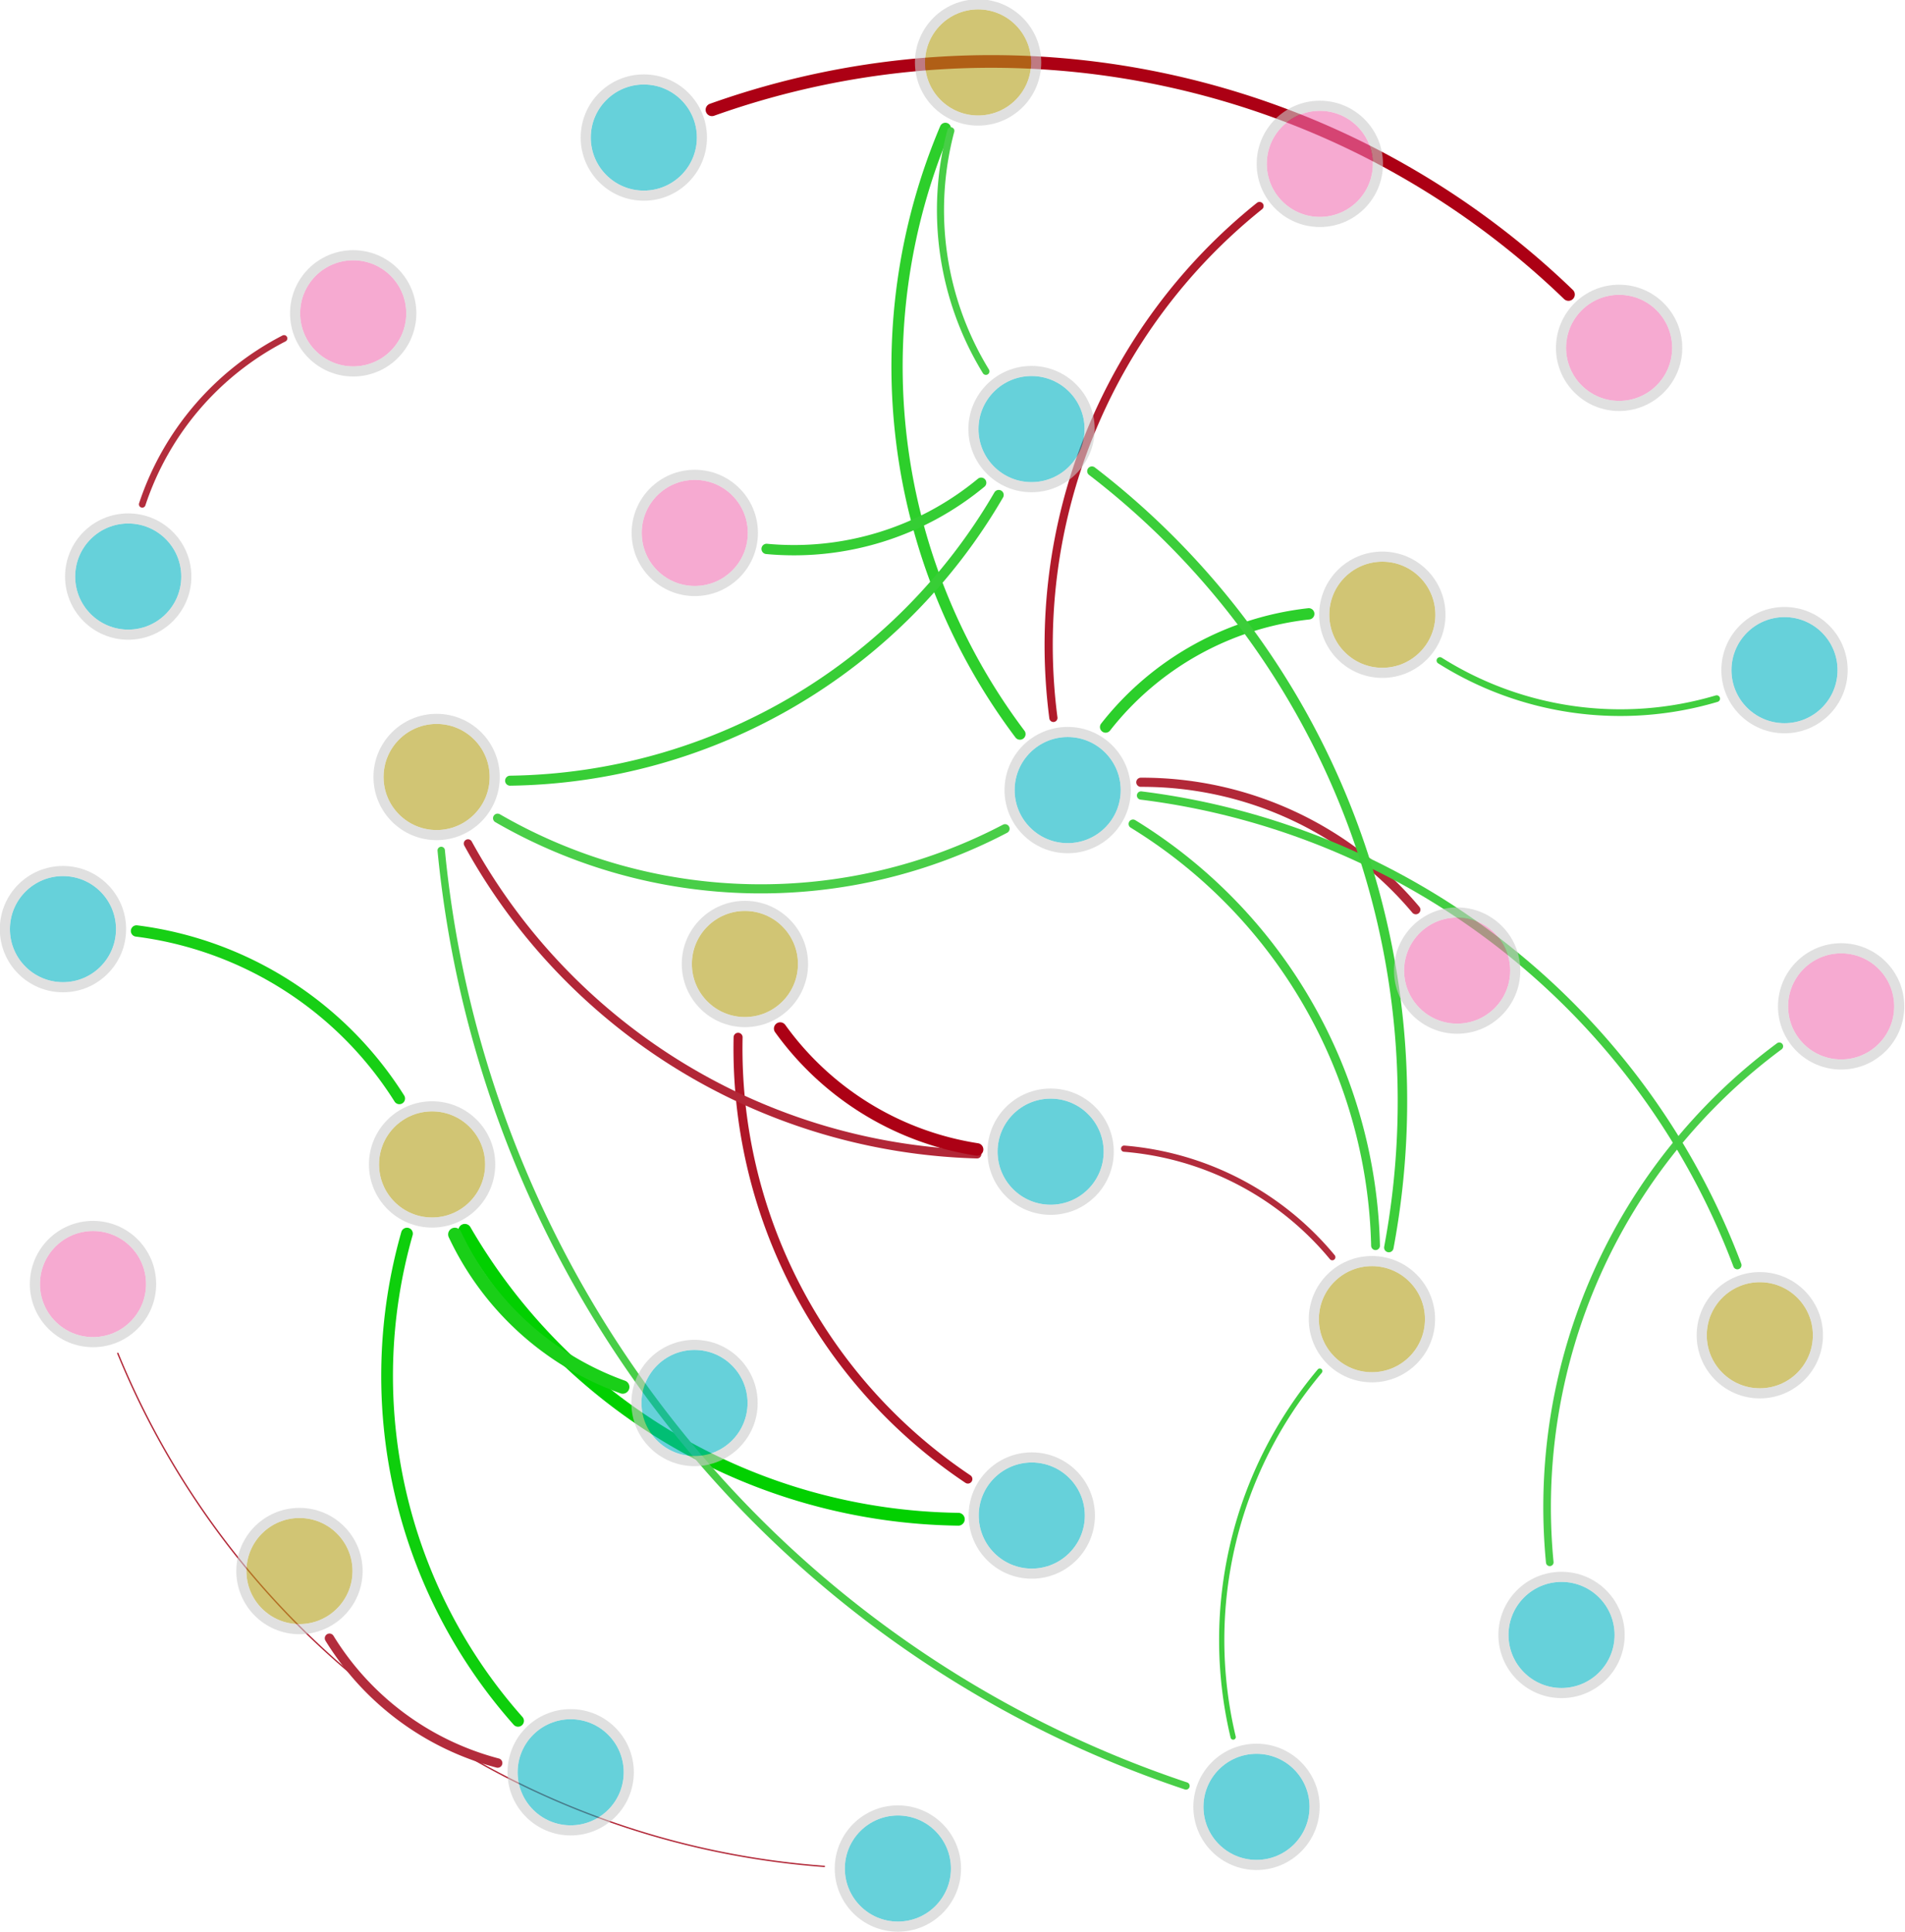 <?xml version="1.0" encoding="UTF-8"?>
<!DOCTYPE svg PUBLIC "-//W3C//DTD SVG 1.1//EN"
    "http://www.w3.org/Graphics/SVG/1.1/DTD/svg11.dtd" >
<svg contentScriptType="text/ecmascript" width="1279.0"
     xmlns:xlink="http://www.w3.org/1999/xlink" zoomAndPan="magnify"
     contentStyleType="text/css"
     viewBox="-637 -650 1279 1297" height="1297.0"
     preserveAspectRatio="xMidYMid meet" xmlns="http://www.w3.org/2000/svg"
     version="1.1">
    <g id="edges">
        <path stroke-linecap="round" fill="none"
              class="id_Bacterial_16S_rRNA id_S-TP"
              d="M -541.502,-311.467 A 193.712,193.712 0,0 1,-446.306,-422.822"
              stroke="#b32d3c" stroke-width="4.455" stroke-opacity="1.0"/>
        <path stroke-linecap="round" fill="none"
              class="id_Archaeal_16S_rRNA id_W-NH_{4}^{+}"
              d="M 515.555,-181.017 A 227.135,227.135 0,0 1,329.764,-206.606"
              stroke="#40ce3e" stroke-width="4.494" stroke-opacity="1.0"/>
        <path stroke-linecap="round" fill="none" class="id_AOA_amoA id_W-pH"
              d="M 6.392,369.83 A 388.781,388.781 0,0 1,-324.91,175.894"
              stroke="#02d000" stroke-width="8.619" stroke-opacity="1.0"/>
        <path stroke-linecap="round" fill="none" class="id_AOA_amoA id_W-COD"
              d="M 12.827,342.855 A 347.782,347.782 0,0 1,-141.445,46.295"
              stroke="#af1627" stroke-width="6.04" stroke-opacity="1.0"/>
        <path stroke-linecap="round" fill="none" class="id_AOB_amoA id_Ⅳ-Area"
              d="M 403.501,398.741 A 384.849,384.849 0,0 1,557.617,52.34"
              stroke="#49ce48" stroke-width="5.105" stroke-opacity="1.0"/>
        <path stroke-linecap="round" fill="none" class="id_narG id_W-DO"
              d="M 159.245,548.852 A 736.425,736.425 0,0 1,-340.774,-79.121"
              stroke="#48ce47" stroke-width="4.96" stroke-opacity="1.0"/>
        <path stroke-linecap="round" fill="none" class="id_narG id_W-T"
              d="M 190.932,516.054 A 280.351,280.351 0,0 1,249.089,270.379"
              stroke="#3fce3e" stroke-width="3.512" stroke-opacity="1.0"/>
        <path stroke-linecap="round" fill="none" class="id_napA id_Ⅰ-Area"
              d="M -83.547,602.877 A 556.498,556.498 0,0 1,-557.906,258.466"
              stroke="#b12636" stroke-width="0.9" stroke-opacity="1.0"/>
        <path stroke-linecap="round" fill="none" class="id_nirK id_W-pH"
              d="M -289.182,505.16 A 348.756,348.756 0,0 1,-363.763,178.088"
              stroke="#0ecf0c" stroke-width="7.88" stroke-opacity="1.0"/>
        <path stroke-linecap="round" fill="none" class="id_nirK id_W-TN"
              d="M -302.864,533.489 A 188.936,188.936 0,0 1,-415.795,449.714"
              stroke="#b32c3c" stroke-width="6.307" stroke-opacity="1.0"/>
        <path stroke-linecap="round" fill="none" class="id_nosZ id_W-pH"
              d="M -218.924,281.066 A 198.413,198.413 0,0 1,-331.621,178.635"
              stroke="#1acf18" stroke-width="9.0" stroke-opacity="1.0"/>
        <path stroke-linecap="round" fill="none" class="id_cnorB id_S-TN"
              d="M -158.99,-576.304 A 558.203,558.203 0,0 1,416.054,-452.321"
              stroke="#ac0014" stroke-width="8.506" stroke-opacity="1.0"/>
        <path stroke-linecap="round" fill="none" class="id_hzsA id_Ⅲ-Area"
              d="M 128.944,-124.884 A 240.165,240.165 0,0 1,313.567,-39.334"
              stroke="#b22838" stroke-width="6.147" stroke-opacity="1.0"/>
        <path stroke-linecap="round" fill="none" class="id_hzsA id_Ⅴ-Area"
              d="M 70.243,-168.092 A 377.649,377.649 0,0 1,208.629,-511.703"
              stroke="#b01a2b" stroke-width="5.496" stroke-opacity="1.0"/>
        <path stroke-linecap="round" fill="none" class="id_hzsA id_W-DO"
              d="M 37.781,-93.694 A 353.146,353.146 0,0 1,-302.928,-100.766"
              stroke="#49ce48" stroke-width="6.114" stroke-opacity="1.0"/>
        <path stroke-linecap="round" fill="none" class="id_hzsA id_W-NO_{2}^{-}"
              d="M 129.09,-115.993 A 492.915,492.915 0,0 1,529.446,199.275"
              stroke="#42ce41" stroke-width="5.575" stroke-opacity="1.0"/>
        <path stroke-linecap="round" fill="none" class="id_hzsA id_W-NO_{3}^{-}"
              d="M 47.783,-157.229 A 410.114,410.114 0,0 1,-2.286,-563.829"
              stroke="#2dcf2b" stroke-width="7.543" stroke-opacity="1.0"/>
        <path stroke-linecap="round" fill="none" class="id_hzsA id_W-NH_{4}^{+}"
              d="M 105.3,-161.954 A 201.534,201.534 0,0 1,241.69,-237.945"
              stroke="#2ccf2b" stroke-width="7.582" stroke-opacity="1.0"/>
        <path stroke-linecap="round" fill="none" class="id_hzsA id_W-T"
              d="M 123.693,-96.917 A 341.43,341.43 0,0 1,286.528,186.189"
              stroke="#40ce3f" stroke-width="5.91" stroke-opacity="1.0"/>
        <path stroke-linecap="round" fill="none" class="id_hzsB id_Ⅱ-Area"
              d="M 21.748,-325.95 A 197.161,197.161 0,0 1,-122.309,-281.533"
              stroke="#35ce34" stroke-width="6.91" stroke-opacity="1.0"/>
        <path stroke-linecap="round" fill="none" class="id_hzsB id_W-DO"
              d="M 33.526,-317.752 A 385.57,385.57 0,0 1,-294.522,-125.941"
              stroke="#38ce36" stroke-width="6.713" stroke-opacity="1.0"/>
        <path stroke-linecap="round" fill="none" class="id_hzsB id_W-NO_{3}^{-}"
              d="M 24.928,-400.724 A 207.261,207.261 0,0 1,1.387,-562.189"
              stroke="#47ce46" stroke-width="4.749" stroke-opacity="1.0"/>
        <path stroke-linecap="round" fill="none" class="id_hzsB id_W-T"
              d="M 96.097,-333.735 A 533.094,533.094 0,0 1,295.451,187.45"
              stroke="#3cce3a" stroke-width="6.35" stroke-opacity="1.0"/>
        <path stroke-linecap="round" fill="none" class="id_hzo id_W-DO"
              d="M 19.009,124.79 A 402.427,402.427 0,0 1,-322.779,-83.748"
              stroke="#b22737" stroke-width="5.706" stroke-opacity="1.0"/>
        <path stroke-linecap="round" fill="none" class="id_hzo id_W-COD"
              d="M 19.003,121.596 A 200.696,200.696 0,0 1,-113.181,40.456"
              stroke="#ac0115" stroke-width="8.417" stroke-opacity="1.0"/>
        <path stroke-linecap="round" fill="none" class="id_hzo id_W-T"
              d="M 117.738,121.079 A 202.718,202.718 0,0 1,257.486,193.912"
              stroke="#b22c3c" stroke-width="4.174" stroke-opacity="1.0"/>
        <path stroke-linecap="round" fill="none" class="id_nifH id_W-pH"
              d="M -545.341,-25.062 A 244.903,244.903 0,0 1,-368.868,87.411"
              stroke="#17cf15" stroke-width="7.611" stroke-opacity="1.0"/>
    </g>
    <g id="nodes">
        <circle fill="#00b2c2" r="35.616" fill-opacity="0.6"
                class="id_Bacterial_16S_rRNA" cx="-550.913" cy="-262.971"/>
        <circle fill="none" r="39.008" cx="-550.913" cy="-262.971"
                stroke="#cccccc" stroke-opacity="0.6" stroke-width="6.784"/>
        <circle fill="#f072b3" r="35.616" fill-opacity="0.6" class="id_S-TP"
                cx="-399.865" cy="-439.66"/>
        <circle fill="none" r="39.008" cx="-399.865" cy="-439.66"
                stroke="#cccccc" stroke-opacity="0.6" stroke-width="6.784"/>
        <circle fill="#00b2c2" r="35.616" fill-opacity="0.6"
                class="id_Archaeal_16S_rRNA" cx="561.1" cy="-200.148"/>
        <circle fill="none" r="39.008" cx="561.1" cy="-200.148"
                stroke="#cccccc" stroke-opacity="0.6" stroke-width="6.784"/>
        <circle fill="#b29f18" r="35.616" fill-opacity="0.6" class="id_W-TN"
                cx="-435.945" cy="404.61"/>
        <circle fill="none" r="39.008" cx="-435.945" cy="404.61"
                stroke="#cccccc" stroke-opacity="0.6" stroke-width="6.784"/>
        <circle fill="#b29f18" r="35.616" fill-opacity="0.6"
                class="id_W-NH_{4}^{+}" cx="291.087" cy="-237.338"/>
        <circle fill="none" r="39.008" cx="291.087" cy="-237.338"
                stroke="#cccccc" stroke-opacity="0.6" stroke-width="6.784"/>
        <circle fill="#00b2c2" r="35.616" fill-opacity="0.6" class="id_AOA_amoA"
                cx="55.729" cy="367.345"/>
        <circle fill="none" r="39.008" cx="55.729" cy="367.345"
                stroke="#cccccc" stroke-opacity="0.6" stroke-width="6.784"/>
        <circle fill="#b29f18" r="35.616" fill-opacity="0.6" class="id_W-pH"
                cx="-346.897" cy="131.657"/>
        <circle fill="none" r="39.008" cx="-346.897" cy="131.657"
                stroke="#cccccc" stroke-opacity="0.6" stroke-width="6.784"/>
        <circle fill="#b29f18" r="35.616" fill-opacity="0.6" class="id_W-COD"
                cx="-136.87" cy="-2.893"/>
        <circle fill="none" r="39.008" cx="-136.87" cy="-2.893"
                stroke="#cccccc" stroke-opacity="0.6" stroke-width="6.784"/>
        <circle fill="#00b2c2" r="35.616" fill-opacity="0.6" class="id_AOB_amoA"
                cx="411.404" cy="447.505"/>
        <circle fill="none" r="39.008" cx="411.404" cy="447.505"
                stroke="#cccccc" stroke-opacity="0.6" stroke-width="6.784"/>
        <circle fill="#f072b3" r="35.616" fill-opacity="0.6" class="id_Ⅳ-Area"
                cx="599.129" cy="25.562"/>
        <circle fill="none" r="39.008" cx="599.129" cy="25.562"
                stroke="#cccccc" stroke-opacity="0.6" stroke-width="6.784"/>
        <circle fill="#00b2c2" r="35.616" fill-opacity="0.6" class="id_narG"
                cx="206.605" cy="562.902"/>
        <circle fill="none" r="39.008" cx="206.605" cy="562.902"
                stroke="#cccccc" stroke-opacity="0.6" stroke-width="6.784"/>
        <circle fill="#b29f18" r="35.616" fill-opacity="0.6" class="id_W-DO"
                cx="-343.859" cy="-128.424"/>
        <circle fill="none" r="39.008" cx="-343.859" cy="-128.424"
                stroke="#cccccc" stroke-opacity="0.6" stroke-width="6.784"/>
        <circle fill="#b29f18" r="35.616" fill-opacity="0.6" class="id_W-T"
                cx="284.102" cy="235.529"/>
        <circle fill="none" r="39.008" cx="284.102" cy="235.529"
                stroke="#cccccc" stroke-opacity="0.6" stroke-width="6.784"/>
        <circle fill="#00b2c2" r="35.616" fill-opacity="0.6" class="id_napA"
                cx="-34.167" cy="604.304"/>
        <circle fill="none" r="39.008" cx="-34.167" cy="604.304"
                stroke="#cccccc" stroke-opacity="0.6" stroke-width="6.784"/>
        <circle fill="#f072b3" r="35.616" fill-opacity="0.6" class="id_Ⅰ-Area"
                cx="-574.553" cy="211.955"/>
        <circle fill="none" r="39.008" cx="-574.553" cy="211.955"
                stroke="#cccccc" stroke-opacity="0.6" stroke-width="6.784"/>
        <circle fill="#00b2c2" r="35.616" fill-opacity="0.6" class="id_nirK"
                cx="-253.854" cy="539.69"/>
        <circle fill="none" r="39.008" cx="-253.854" cy="539.69"
                stroke="#cccccc" stroke-opacity="0.6" stroke-width="6.784"/>
        <circle fill="#00b2c2" r="35.616" fill-opacity="0.6" class="id_nosZ"
                cx="-170.704" cy="291.799"/>
        <circle fill="none" r="39.008" cx="-170.704" cy="291.799"
                stroke="#cccccc" stroke-opacity="0.6" stroke-width="6.784"/>
        <circle fill="#00b2c2" r="35.616" fill-opacity="0.6" class="id_cnorB"
                cx="-204.738" cy="-557.665"/>
        <circle fill="none" r="39.008" cx="-204.738" cy="-557.665"
                stroke="#cccccc" stroke-opacity="0.6" stroke-width="6.784"/>
        <circle fill="#f072b3" r="35.616" fill-opacity="0.6" class="id_S-TN"
                cx="450.058" cy="-416.487"/>
        <circle fill="none" r="39.008" cx="450.058" cy="-416.487"
                stroke="#cccccc" stroke-opacity="0.6" stroke-width="6.784"/>
        <circle fill="#00b2c2" r="35.616" fill-opacity="0.6" class="id_hzsA"
                cx="79.824" cy="-119.63"/>
        <circle fill="none" r="39.008" cx="79.824" cy="-119.63"
                stroke="#cccccc" stroke-opacity="0.6" stroke-width="6.784"/>
        <circle fill="#f072b3" r="35.616" fill-opacity="0.6" class="id_Ⅲ-Area"
                cx="341.313" cy="1.538"/>
        <circle fill="none" r="39.008" cx="341.313" cy="1.538"
                stroke="#cccccc" stroke-opacity="0.6" stroke-width="6.784"/>
        <circle fill="#f072b3" r="35.616" fill-opacity="0.6" class="id_Ⅴ-Area"
                cx="249.124" cy="-539.998"/>
        <circle fill="none" r="39.008" cx="249.124" cy="-539.998"
                stroke="#cccccc" stroke-opacity="0.6" stroke-width="6.784"/>
        <circle fill="#b29f18" r="35.616" fill-opacity="0.6"
                class="id_W-NO_{2}^{-}" cx="544.533" cy="246.315"/>
        <circle fill="none" r="39.008" cx="544.533" cy="246.315"
                stroke="#cccccc" stroke-opacity="0.6" stroke-width="6.784"/>
        <circle fill="#b29f18" r="35.616" fill-opacity="0.6"
                class="id_W-NO_{3}^{-}" cx="19.677" cy="-608.078"/>
        <circle fill="none" r="39.008" cx="19.677" cy="-608.078"
                stroke="#cccccc" stroke-opacity="0.6" stroke-width="6.784"/>
        <circle fill="#00b2c2" r="35.616" fill-opacity="0.6" class="id_hzsB"
                cx="55.559" cy="-361.967"/>
        <circle fill="none" r="39.008" cx="55.559" cy="-361.967"
                stroke="#cccccc" stroke-opacity="0.6" stroke-width="6.784"/>
        <circle fill="#f072b3" r="35.616" fill-opacity="0.6" class="id_Ⅱ-Area"
                cx="-170.531" cy="-292.256"/>
        <circle fill="none" r="39.008" cx="-170.531" cy="-292.256"
                stroke="#cccccc" stroke-opacity="0.6" stroke-width="6.784"/>
        <circle fill="#00b2c2" r="35.616" fill-opacity="0.6" class="id_hzo"
                cx="68.38" cy="123.099"/>
        <circle fill="none" r="39.008" cx="68.38" cy="123.099"
                stroke="#cccccc" stroke-opacity="0.6" stroke-width="6.784"/>
        <circle fill="#00b2c2" r="35.616" fill-opacity="0.6" class="id_nifH"
                cx="-594.726" cy="-26.294"/>
        <circle fill="none" r="39.008" cx="-594.726" cy="-26.294"
                stroke="#cccccc" stroke-opacity="0.6" stroke-width="6.784"/>
    </g>
</svg>